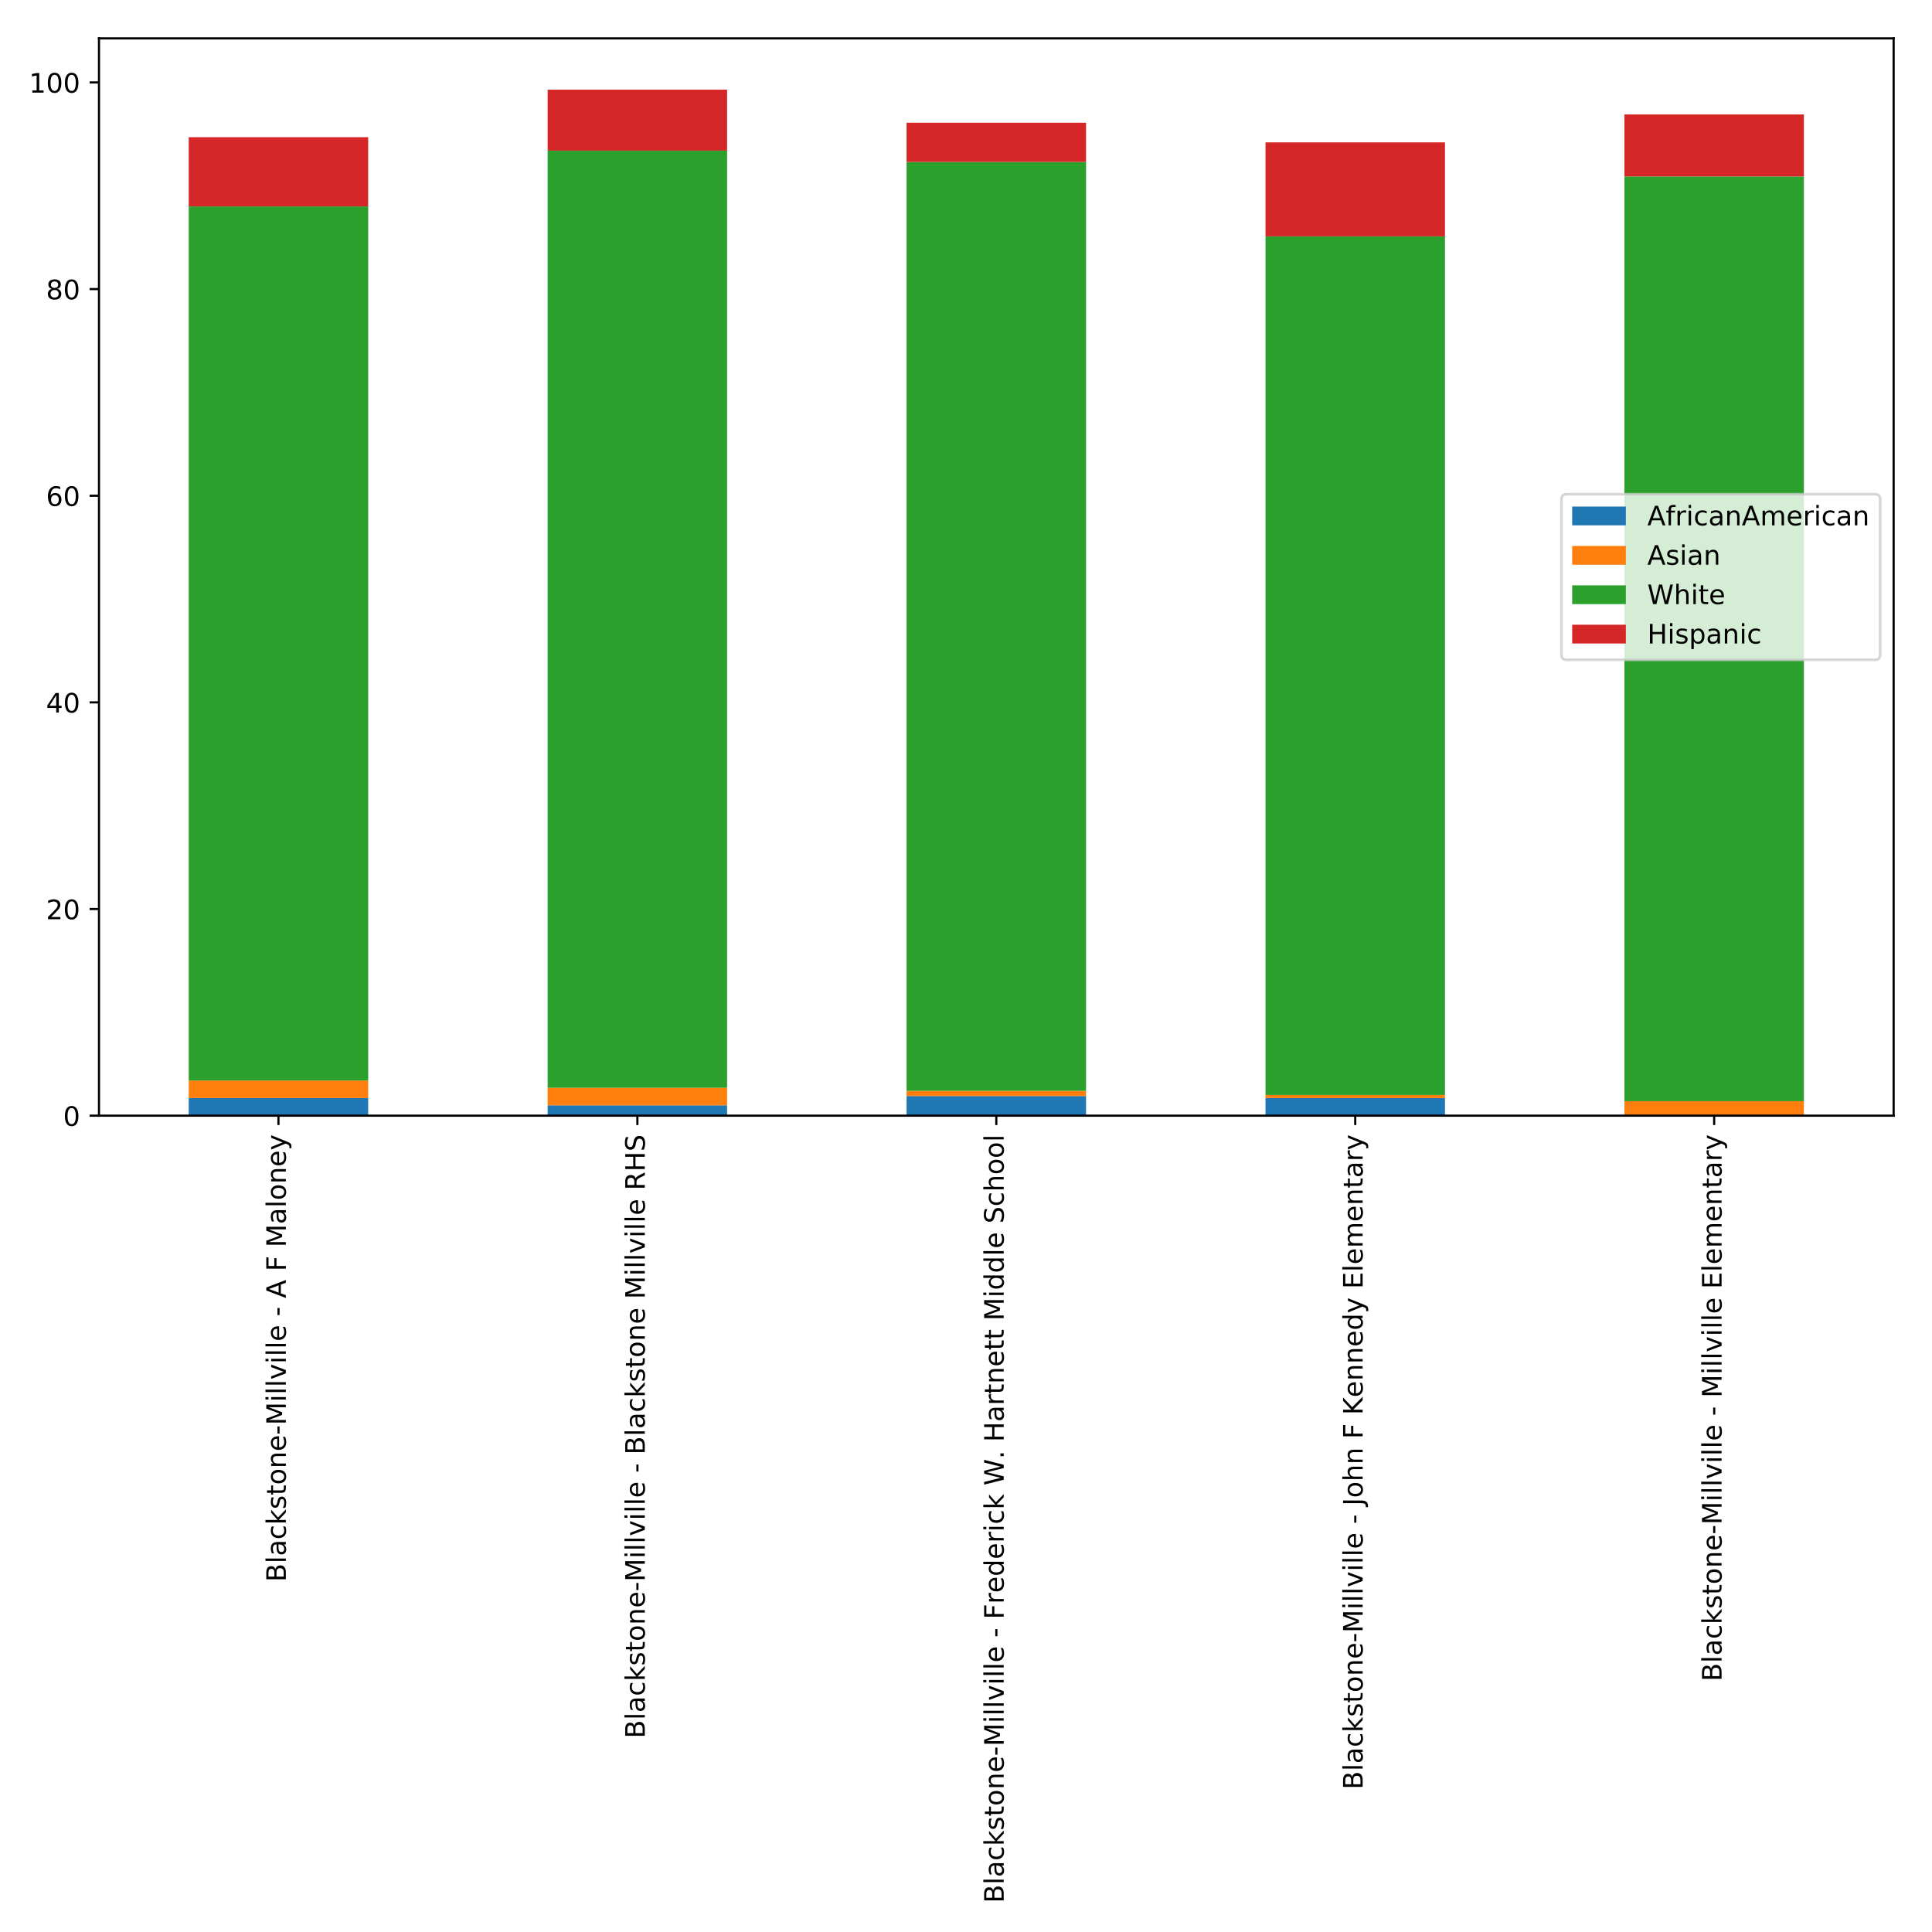 <?xml version="1.0" encoding="utf-8" standalone="no"?>
<!DOCTYPE svg PUBLIC "-//W3C//DTD SVG 1.1//EN"
  "http://www.w3.org/Graphics/SVG/1.1/DTD/svg11.dtd">
<!-- Created with matplotlib (http://matplotlib.org/) -->
<svg height="720pt" version="1.1" viewBox="0 0 720 720" width="720pt" xmlns="http://www.w3.org/2000/svg" xmlns:xlink="http://www.w3.org/1999/xlink">
 <defs>
  <style type="text/css">
*{stroke-linecap:butt;stroke-linejoin:round;}
  </style>
 </defs>
 <g id="figure_1">
  <g id="patch_1">
   <path d="M 0 720 
L 720 720 
L 720 0 
L 0 0 
z
" style="fill:#ffffff;"/>
  </g>
  <g id="axes_1">
   <g id="patch_2">
    <path d="M 36.888 415.777 
L 705.7 415.777 
L 705.7 14.3 
L 36.888 14.3 
z
" style="fill:#ffffff;"/>
   </g>
   <g id="patch_3">
    <path clip-path="url(#p775fac59d7)" d="M 70.328 415.777 
L 137.209 415.777 
L 137.209 409.231 
L 70.328 409.231 
z
" style="fill:#1f77b4;"/>
   </g>
   <g id="patch_4">
    <path clip-path="url(#p775fac59d7)" d="M 204.091 415.777 
L 270.972 415.777 
L 270.972 411.926 
L 204.091 411.926 
z
" style="fill:#1f77b4;"/>
   </g>
   <g id="patch_5">
    <path clip-path="url(#p775fac59d7)" d="M 337.853 415.777 
L 404.734 415.777 
L 404.734 408.461 
L 337.853 408.461 
z
" style="fill:#1f77b4;"/>
   </g>
   <g id="patch_6">
    <path clip-path="url(#p775fac59d7)" d="M 471.616 415.777 
L 538.497 415.777 
L 538.497 409.231 
L 471.616 409.231 
z
" style="fill:#1f77b4;"/>
   </g>
   <g id="patch_7">
    <path clip-path="url(#p775fac59d7)" d="M 605.378 415.777 
L 672.259 415.777 
L 672.259 415.777 
L 605.378 415.777 
z
" style="fill:#1f77b4;"/>
   </g>
   <g id="patch_8">
    <path clip-path="url(#p775fac59d7)" d="M 70.328 409.231 
L 137.209 409.231 
L 137.209 402.685 
L 70.328 402.685 
z
" style="fill:#ff7f0e;"/>
   </g>
   <g id="patch_9">
    <path clip-path="url(#p775fac59d7)" d="M 204.091 411.926 
L 270.972 411.926 
L 270.972 405.38 
L 204.091 405.38 
z
" style="fill:#ff7f0e;"/>
   </g>
   <g id="patch_10">
    <path clip-path="url(#p775fac59d7)" d="M 337.853 408.461 
L 404.734 408.461 
L 404.734 406.535 
L 337.853 406.535 
z
" style="fill:#ff7f0e;"/>
   </g>
   <g id="patch_11">
    <path clip-path="url(#p775fac59d7)" d="M 471.616 409.231 
L 538.497 409.231 
L 538.497 408.075 
L 471.616 408.075 
z
" style="fill:#ff7f0e;"/>
   </g>
   <g id="patch_12">
    <path clip-path="url(#p775fac59d7)" d="M 605.378 415.777 
L 672.259 415.777 
L 672.259 410.386 
L 605.378 410.386 
z
" style="fill:#ff7f0e;"/>
   </g>
   <g id="patch_13">
    <path clip-path="url(#p775fac59d7)" d="M 70.328 402.685 
L 137.209 402.685 
L 137.209 76.929 
L 70.328 76.929 
z
" style="fill:#2ca02c;"/>
   </g>
   <g id="patch_14">
    <path clip-path="url(#p775fac59d7)" d="M 204.091 405.38 
L 270.972 405.38 
L 270.972 56.136 
L 204.091 56.136 
z
" style="fill:#2ca02c;"/>
   </g>
   <g id="patch_15">
    <path clip-path="url(#p775fac59d7)" d="M 337.853 406.535 
L 404.734 406.535 
L 404.734 60.372 
L 337.853 60.372 
z
" style="fill:#2ca02c;"/>
   </g>
   <g id="patch_16">
    <path clip-path="url(#p775fac59d7)" d="M 471.616 408.075 
L 538.497 408.075 
L 538.497 88.096 
L 471.616 88.096 
z
" style="fill:#2ca02c;"/>
   </g>
   <g id="patch_17">
    <path clip-path="url(#p775fac59d7)" d="M 605.378 410.386 
L 672.259 410.386 
L 672.259 65.762 
L 605.378 65.762 
z
" style="fill:#2ca02c;"/>
   </g>
   <g id="patch_18">
    <path clip-path="url(#p775fac59d7)" d="M 70.328 76.929 
L 137.209 76.929 
L 137.209 51.13 
L 70.328 51.13 
z
" style="fill:#d62728;"/>
   </g>
   <g id="patch_19">
    <path clip-path="url(#p775fac59d7)" d="M 204.091 56.136 
L 270.972 56.136 
L 270.972 33.418 
L 204.091 33.418 
z
" style="fill:#d62728;"/>
   </g>
   <g id="patch_20">
    <path clip-path="url(#p775fac59d7)" d="M 337.853 60.372 
L 404.734 60.372 
L 404.734 45.74 
L 337.853 45.74 
z
" style="fill:#d62728;"/>
   </g>
   <g id="patch_21">
    <path clip-path="url(#p775fac59d7)" d="M 471.616 88.096 
L 538.497 88.096 
L 538.497 53.056 
L 471.616 53.056 
z
" style="fill:#d62728;"/>
   </g>
   <g id="patch_22">
    <path clip-path="url(#p775fac59d7)" d="M 605.378 65.762 
L 672.259 65.762 
L 672.259 42.659 
L 605.378 42.659 
z
" style="fill:#d62728;"/>
   </g>
   <g id="matplotlib.axis_1">
    <g id="xtick_1">
     <g id="line2d_1">
      <defs>
       <path d="M 0 0 
L 0 3.5 
" id="ma22f735740" style="stroke:#000000;stroke-width:0.8;"/>
      </defs>
      <g>
       <use style="stroke:#000000;stroke-width:0.8;" x="103.769" xlink:href="#ma22f735740" y="415.777"/>
      </g>
     </g>
     <g id="text_1">
      <!-- Blackstone-Millville - A F Maloney -->
      <defs>
       <path d="M 19.672 34.812 
L 19.672 8.109 
L 35.5 8.109 
Q 43.453 8.109 47.281 11.406 
Q 51.125 14.703 51.125 21.484 
Q 51.125 28.328 47.281 31.562 
Q 43.453 34.812 35.5 34.812 
z
M 19.672 64.797 
L 19.672 42.828 
L 34.281 42.828 
Q 41.5 42.828 45.031 45.531 
Q 48.578 48.25 48.578 53.812 
Q 48.578 59.328 45.031 62.062 
Q 41.5 64.797 34.281 64.797 
z
M 9.812 72.906 
L 35.016 72.906 
Q 46.297 72.906 52.391 68.219 
Q 58.5 63.531 58.5 54.891 
Q 58.5 48.188 55.375 44.234 
Q 52.25 40.281 46.188 39.312 
Q 53.469 37.75 57.5 32.781 
Q 61.531 27.828 61.531 20.406 
Q 61.531 10.641 54.891 5.312 
Q 48.25 0 35.984 0 
L 9.812 0 
z
" id="DejaVuSans-42"/>
       <path d="M 9.422 75.984 
L 18.406 75.984 
L 18.406 0 
L 9.422 0 
z
" id="DejaVuSans-6c"/>
       <path d="M 34.281 27.484 
Q 23.391 27.484 19.188 25 
Q 14.984 22.516 14.984 16.5 
Q 14.984 11.719 18.141 8.906 
Q 21.297 6.109 26.703 6.109 
Q 34.188 6.109 38.703 11.406 
Q 43.219 16.703 43.219 25.484 
L 43.219 27.484 
z
M 52.203 31.203 
L 52.203 0 
L 43.219 0 
L 43.219 8.297 
Q 40.141 3.328 35.547 0.953 
Q 30.953 -1.422 24.312 -1.422 
Q 15.922 -1.422 10.953 3.297 
Q 6 8.016 6 15.922 
Q 6 25.141 12.172 29.828 
Q 18.359 34.516 30.609 34.516 
L 43.219 34.516 
L 43.219 35.406 
Q 43.219 41.609 39.141 45 
Q 35.062 48.391 27.688 48.391 
Q 23 48.391 18.547 47.266 
Q 14.109 46.141 10.016 43.891 
L 10.016 52.203 
Q 14.938 54.109 19.578 55.047 
Q 24.219 56 28.609 56 
Q 40.484 56 46.344 49.844 
Q 52.203 43.703 52.203 31.203 
z
" id="DejaVuSans-61"/>
       <path d="M 48.781 52.594 
L 48.781 44.188 
Q 44.969 46.297 41.141 47.344 
Q 37.312 48.391 33.406 48.391 
Q 24.656 48.391 19.812 42.844 
Q 14.984 37.312 14.984 27.297 
Q 14.984 17.281 19.812 11.734 
Q 24.656 6.203 33.406 6.203 
Q 37.312 6.203 41.141 7.25 
Q 44.969 8.297 48.781 10.406 
L 48.781 2.094 
Q 45.016 0.344 40.984 -0.531 
Q 36.969 -1.422 32.422 -1.422 
Q 20.062 -1.422 12.781 6.344 
Q 5.516 14.109 5.516 27.297 
Q 5.516 40.672 12.859 48.328 
Q 20.219 56 33.016 56 
Q 37.156 56 41.109 55.141 
Q 45.062 54.297 48.781 52.594 
z
" id="DejaVuSans-63"/>
       <path d="M 9.078 75.984 
L 18.109 75.984 
L 18.109 31.109 
L 44.922 54.688 
L 56.391 54.688 
L 27.391 29.109 
L 57.625 0 
L 45.906 0 
L 18.109 26.703 
L 18.109 0 
L 9.078 0 
z
" id="DejaVuSans-6b"/>
       <path d="M 44.281 53.078 
L 44.281 44.578 
Q 40.484 46.531 36.375 47.5 
Q 32.281 48.484 27.875 48.484 
Q 21.188 48.484 17.844 46.438 
Q 14.5 44.391 14.5 40.281 
Q 14.5 37.156 16.891 35.375 
Q 19.281 33.594 26.516 31.984 
L 29.594 31.297 
Q 39.156 29.25 43.188 25.516 
Q 47.219 21.781 47.219 15.094 
Q 47.219 7.469 41.188 3.016 
Q 35.156 -1.422 24.609 -1.422 
Q 20.219 -1.422 15.453 -0.562 
Q 10.688 0.297 5.422 2 
L 5.422 11.281 
Q 10.406 8.688 15.234 7.391 
Q 20.062 6.109 24.812 6.109 
Q 31.156 6.109 34.562 8.281 
Q 37.984 10.453 37.984 14.406 
Q 37.984 18.062 35.516 20.016 
Q 33.062 21.969 24.703 23.781 
L 21.578 24.516 
Q 13.234 26.266 9.516 29.906 
Q 5.812 33.547 5.812 39.891 
Q 5.812 47.609 11.281 51.797 
Q 16.75 56 26.812 56 
Q 31.781 56 36.172 55.266 
Q 40.578 54.547 44.281 53.078 
z
" id="DejaVuSans-73"/>
       <path d="M 18.312 70.219 
L 18.312 54.688 
L 36.812 54.688 
L 36.812 47.703 
L 18.312 47.703 
L 18.312 18.016 
Q 18.312 11.328 20.141 9.422 
Q 21.969 7.516 27.594 7.516 
L 36.812 7.516 
L 36.812 0 
L 27.594 0 
Q 17.188 0 13.234 3.875 
Q 9.281 7.766 9.281 18.016 
L 9.281 47.703 
L 2.688 47.703 
L 2.688 54.688 
L 9.281 54.688 
L 9.281 70.219 
z
" id="DejaVuSans-74"/>
       <path d="M 30.609 48.391 
Q 23.391 48.391 19.188 42.75 
Q 14.984 37.109 14.984 27.297 
Q 14.984 17.484 19.156 11.844 
Q 23.344 6.203 30.609 6.203 
Q 37.797 6.203 41.984 11.859 
Q 46.188 17.531 46.188 27.297 
Q 46.188 37.016 41.984 42.703 
Q 37.797 48.391 30.609 48.391 
z
M 30.609 56 
Q 42.328 56 49.016 48.375 
Q 55.719 40.766 55.719 27.297 
Q 55.719 13.875 49.016 6.219 
Q 42.328 -1.422 30.609 -1.422 
Q 18.844 -1.422 12.172 6.219 
Q 5.516 13.875 5.516 27.297 
Q 5.516 40.766 12.172 48.375 
Q 18.844 56 30.609 56 
z
" id="DejaVuSans-6f"/>
       <path d="M 54.891 33.016 
L 54.891 0 
L 45.906 0 
L 45.906 32.719 
Q 45.906 40.484 42.875 44.328 
Q 39.844 48.188 33.797 48.188 
Q 26.516 48.188 22.312 43.547 
Q 18.109 38.922 18.109 30.906 
L 18.109 0 
L 9.078 0 
L 9.078 54.688 
L 18.109 54.688 
L 18.109 46.188 
Q 21.344 51.125 25.703 53.562 
Q 30.078 56 35.797 56 
Q 45.219 56 50.047 50.172 
Q 54.891 44.344 54.891 33.016 
z
" id="DejaVuSans-6e"/>
       <path d="M 56.203 29.594 
L 56.203 25.203 
L 14.891 25.203 
Q 15.484 15.922 20.484 11.062 
Q 25.484 6.203 34.422 6.203 
Q 39.594 6.203 44.453 7.469 
Q 49.312 8.734 54.109 11.281 
L 54.109 2.781 
Q 49.266 0.734 44.188 -0.344 
Q 39.109 -1.422 33.891 -1.422 
Q 20.797 -1.422 13.156 6.188 
Q 5.516 13.812 5.516 26.812 
Q 5.516 40.234 12.766 48.109 
Q 20.016 56 32.328 56 
Q 43.359 56 49.781 48.891 
Q 56.203 41.797 56.203 29.594 
z
M 47.219 32.234 
Q 47.125 39.594 43.094 43.984 
Q 39.062 48.391 32.422 48.391 
Q 24.906 48.391 20.391 44.141 
Q 15.875 39.891 15.188 32.172 
z
" id="DejaVuSans-65"/>
       <path d="M 4.891 31.391 
L 31.203 31.391 
L 31.203 23.391 
L 4.891 23.391 
z
" id="DejaVuSans-2d"/>
       <path d="M 9.812 72.906 
L 24.516 72.906 
L 43.109 23.297 
L 61.812 72.906 
L 76.516 72.906 
L 76.516 0 
L 66.891 0 
L 66.891 64.016 
L 48.094 14.016 
L 38.188 14.016 
L 19.391 64.016 
L 19.391 0 
L 9.812 0 
z
" id="DejaVuSans-4d"/>
       <path d="M 9.422 54.688 
L 18.406 54.688 
L 18.406 0 
L 9.422 0 
z
M 9.422 75.984 
L 18.406 75.984 
L 18.406 64.594 
L 9.422 64.594 
z
" id="DejaVuSans-69"/>
       <path d="M 2.984 54.688 
L 12.5 54.688 
L 29.594 8.797 
L 46.688 54.688 
L 56.203 54.688 
L 35.688 0 
L 23.484 0 
z
" id="DejaVuSans-76"/>
       <path id="DejaVuSans-20"/>
       <path d="M 34.188 63.188 
L 20.797 26.906 
L 47.609 26.906 
z
M 28.609 72.906 
L 39.797 72.906 
L 67.578 0 
L 57.328 0 
L 50.688 18.703 
L 17.828 18.703 
L 11.188 0 
L 0.781 0 
z
" id="DejaVuSans-41"/>
       <path d="M 9.812 72.906 
L 51.703 72.906 
L 51.703 64.594 
L 19.672 64.594 
L 19.672 43.109 
L 48.578 43.109 
L 48.578 34.812 
L 19.672 34.812 
L 19.672 0 
L 9.812 0 
z
" id="DejaVuSans-46"/>
       <path d="M 32.172 -5.078 
Q 28.375 -14.844 24.75 -17.812 
Q 21.141 -20.797 15.094 -20.797 
L 7.906 -20.797 
L 7.906 -13.281 
L 13.188 -13.281 
Q 16.891 -13.281 18.938 -11.516 
Q 21 -9.766 23.484 -3.219 
L 25.094 0.875 
L 2.984 54.688 
L 12.5 54.688 
L 29.594 11.922 
L 46.688 54.688 
L 56.203 54.688 
z
" id="DejaVuSans-79"/>
      </defs>
      <g transform="translate(106.528 589.523)rotate(-90)scale(0.1 -0.1)">
       <use xlink:href="#DejaVuSans-42"/>
       <use x="68.604" xlink:href="#DejaVuSans-6c"/>
       <use x="96.387" xlink:href="#DejaVuSans-61"/>
       <use x="157.666" xlink:href="#DejaVuSans-63"/>
       <use x="212.646" xlink:href="#DejaVuSans-6b"/>
       <use x="270.557" xlink:href="#DejaVuSans-73"/>
       <use x="322.656" xlink:href="#DejaVuSans-74"/>
       <use x="361.865" xlink:href="#DejaVuSans-6f"/>
       <use x="423.047" xlink:href="#DejaVuSans-6e"/>
       <use x="486.426" xlink:href="#DejaVuSans-65"/>
       <use x="547.949" xlink:href="#DejaVuSans-2d"/>
       <use x="584.033" xlink:href="#DejaVuSans-4d"/>
       <use x="670.312" xlink:href="#DejaVuSans-69"/>
       <use x="698.096" xlink:href="#DejaVuSans-6c"/>
       <use x="725.879" xlink:href="#DejaVuSans-6c"/>
       <use x="753.662" xlink:href="#DejaVuSans-76"/>
       <use x="812.842" xlink:href="#DejaVuSans-69"/>
       <use x="840.625" xlink:href="#DejaVuSans-6c"/>
       <use x="868.408" xlink:href="#DejaVuSans-6c"/>
       <use x="896.191" xlink:href="#DejaVuSans-65"/>
       <use x="957.715" xlink:href="#DejaVuSans-20"/>
       <use x="989.502" xlink:href="#DejaVuSans-2d"/>
       <use x="1025.586" xlink:href="#DejaVuSans-20"/>
       <use x="1057.373" xlink:href="#DejaVuSans-41"/>
       <use x="1125.781" xlink:href="#DejaVuSans-20"/>
       <use x="1157.568" xlink:href="#DejaVuSans-46"/>
       <use x="1215.088" xlink:href="#DejaVuSans-20"/>
       <use x="1246.875" xlink:href="#DejaVuSans-4d"/>
       <use x="1333.154" xlink:href="#DejaVuSans-61"/>
       <use x="1394.434" xlink:href="#DejaVuSans-6c"/>
       <use x="1422.217" xlink:href="#DejaVuSans-6f"/>
       <use x="1483.398" xlink:href="#DejaVuSans-6e"/>
       <use x="1546.777" xlink:href="#DejaVuSans-65"/>
       <use x="1608.301" xlink:href="#DejaVuSans-79"/>
      </g>
     </g>
    </g>
    <g id="xtick_2">
     <g id="line2d_2">
      <g>
       <use style="stroke:#000000;stroke-width:0.8;" x="237.531" xlink:href="#ma22f735740" y="415.777"/>
      </g>
     </g>
     <g id="text_2">
      <!-- Blackstone-Millville - Blackstone Millville RHS -->
      <defs>
       <path d="M 44.391 34.188 
Q 47.562 33.109 50.562 29.594 
Q 53.562 26.078 56.594 19.922 
L 66.609 0 
L 56 0 
L 46.688 18.703 
Q 43.062 26.031 39.672 28.422 
Q 36.281 30.812 30.422 30.812 
L 19.672 30.812 
L 19.672 0 
L 9.812 0 
L 9.812 72.906 
L 32.078 72.906 
Q 44.578 72.906 50.734 67.672 
Q 56.891 62.453 56.891 51.906 
Q 56.891 45.016 53.688 40.469 
Q 50.484 35.938 44.391 34.188 
z
M 19.672 64.797 
L 19.672 38.922 
L 32.078 38.922 
Q 39.203 38.922 42.844 42.219 
Q 46.484 45.516 46.484 51.906 
Q 46.484 58.297 42.844 61.547 
Q 39.203 64.797 32.078 64.797 
z
" id="DejaVuSans-52"/>
       <path d="M 9.812 72.906 
L 19.672 72.906 
L 19.672 43.016 
L 55.516 43.016 
L 55.516 72.906 
L 65.375 72.906 
L 65.375 0 
L 55.516 0 
L 55.516 34.719 
L 19.672 34.719 
L 19.672 0 
L 9.812 0 
z
" id="DejaVuSans-48"/>
       <path d="M 53.516 70.516 
L 53.516 60.891 
Q 47.906 63.578 42.922 64.891 
Q 37.938 66.219 33.297 66.219 
Q 25.25 66.219 20.875 63.094 
Q 16.5 59.969 16.5 54.203 
Q 16.5 49.359 19.406 46.891 
Q 22.312 44.438 30.422 42.922 
L 36.375 41.703 
Q 47.406 39.594 52.656 34.297 
Q 57.906 29 57.906 20.125 
Q 57.906 9.516 50.797 4.047 
Q 43.703 -1.422 29.984 -1.422 
Q 24.812 -1.422 18.969 -0.25 
Q 13.141 0.922 6.891 3.219 
L 6.891 13.375 
Q 12.891 10.016 18.656 8.297 
Q 24.422 6.594 29.984 6.594 
Q 38.422 6.594 43.016 9.906 
Q 47.609 13.234 47.609 19.391 
Q 47.609 24.75 44.312 27.781 
Q 41.016 30.812 33.5 32.328 
L 27.484 33.5 
Q 16.453 35.688 11.516 40.375 
Q 6.594 45.062 6.594 53.422 
Q 6.594 63.094 13.406 68.656 
Q 20.219 74.219 32.172 74.219 
Q 37.312 74.219 42.625 73.281 
Q 47.953 72.359 53.516 70.516 
z
" id="DejaVuSans-53"/>
      </defs>
      <g transform="translate(240.291 647.85)rotate(-90)scale(0.1 -0.1)">
       <use xlink:href="#DejaVuSans-42"/>
       <use x="68.604" xlink:href="#DejaVuSans-6c"/>
       <use x="96.387" xlink:href="#DejaVuSans-61"/>
       <use x="157.666" xlink:href="#DejaVuSans-63"/>
       <use x="212.646" xlink:href="#DejaVuSans-6b"/>
       <use x="270.557" xlink:href="#DejaVuSans-73"/>
       <use x="322.656" xlink:href="#DejaVuSans-74"/>
       <use x="361.865" xlink:href="#DejaVuSans-6f"/>
       <use x="423.047" xlink:href="#DejaVuSans-6e"/>
       <use x="486.426" xlink:href="#DejaVuSans-65"/>
       <use x="547.949" xlink:href="#DejaVuSans-2d"/>
       <use x="584.033" xlink:href="#DejaVuSans-4d"/>
       <use x="670.312" xlink:href="#DejaVuSans-69"/>
       <use x="698.096" xlink:href="#DejaVuSans-6c"/>
       <use x="725.879" xlink:href="#DejaVuSans-6c"/>
       <use x="753.662" xlink:href="#DejaVuSans-76"/>
       <use x="812.842" xlink:href="#DejaVuSans-69"/>
       <use x="840.625" xlink:href="#DejaVuSans-6c"/>
       <use x="868.408" xlink:href="#DejaVuSans-6c"/>
       <use x="896.191" xlink:href="#DejaVuSans-65"/>
       <use x="957.715" xlink:href="#DejaVuSans-20"/>
       <use x="989.502" xlink:href="#DejaVuSans-2d"/>
       <use x="1025.586" xlink:href="#DejaVuSans-20"/>
       <use x="1057.373" xlink:href="#DejaVuSans-42"/>
       <use x="1125.977" xlink:href="#DejaVuSans-6c"/>
       <use x="1153.76" xlink:href="#DejaVuSans-61"/>
       <use x="1215.039" xlink:href="#DejaVuSans-63"/>
       <use x="1270.02" xlink:href="#DejaVuSans-6b"/>
       <use x="1327.93" xlink:href="#DejaVuSans-73"/>
       <use x="1380.029" xlink:href="#DejaVuSans-74"/>
       <use x="1419.238" xlink:href="#DejaVuSans-6f"/>
       <use x="1480.42" xlink:href="#DejaVuSans-6e"/>
       <use x="1543.799" xlink:href="#DejaVuSans-65"/>
       <use x="1605.322" xlink:href="#DejaVuSans-20"/>
       <use x="1637.109" xlink:href="#DejaVuSans-4d"/>
       <use x="1723.389" xlink:href="#DejaVuSans-69"/>
       <use x="1751.172" xlink:href="#DejaVuSans-6c"/>
       <use x="1778.955" xlink:href="#DejaVuSans-6c"/>
       <use x="1806.738" xlink:href="#DejaVuSans-76"/>
       <use x="1865.918" xlink:href="#DejaVuSans-69"/>
       <use x="1893.701" xlink:href="#DejaVuSans-6c"/>
       <use x="1921.484" xlink:href="#DejaVuSans-6c"/>
       <use x="1949.268" xlink:href="#DejaVuSans-65"/>
       <use x="2010.791" xlink:href="#DejaVuSans-20"/>
       <use x="2042.578" xlink:href="#DejaVuSans-52"/>
       <use x="2112.061" xlink:href="#DejaVuSans-48"/>
       <use x="2187.256" xlink:href="#DejaVuSans-53"/>
      </g>
     </g>
    </g>
    <g id="xtick_3">
     <g id="line2d_3">
      <g>
       <use style="stroke:#000000;stroke-width:0.8;" x="371.294" xlink:href="#ma22f735740" y="415.777"/>
      </g>
     </g>
     <g id="text_3">
      <!-- Blackstone-Millville - Frederick W. Hartnett Middle School -->
      <defs>
       <path d="M 41.109 46.297 
Q 39.594 47.172 37.812 47.578 
Q 36.031 48 33.891 48 
Q 26.266 48 22.188 43.047 
Q 18.109 38.094 18.109 28.812 
L 18.109 0 
L 9.078 0 
L 9.078 54.688 
L 18.109 54.688 
L 18.109 46.188 
Q 20.953 51.172 25.484 53.578 
Q 30.031 56 36.531 56 
Q 37.453 56 38.578 55.875 
Q 39.703 55.766 41.062 55.516 
z
" id="DejaVuSans-72"/>
       <path d="M 45.406 46.391 
L 45.406 75.984 
L 54.391 75.984 
L 54.391 0 
L 45.406 0 
L 45.406 8.203 
Q 42.578 3.328 38.25 0.953 
Q 33.938 -1.422 27.875 -1.422 
Q 17.969 -1.422 11.734 6.484 
Q 5.516 14.406 5.516 27.297 
Q 5.516 40.188 11.734 48.094 
Q 17.969 56 27.875 56 
Q 33.938 56 38.25 53.625 
Q 42.578 51.266 45.406 46.391 
z
M 14.797 27.297 
Q 14.797 17.391 18.875 11.75 
Q 22.953 6.109 30.078 6.109 
Q 37.203 6.109 41.297 11.75 
Q 45.406 17.391 45.406 27.297 
Q 45.406 37.203 41.297 42.844 
Q 37.203 48.484 30.078 48.484 
Q 22.953 48.484 18.875 42.844 
Q 14.797 37.203 14.797 27.297 
z
" id="DejaVuSans-64"/>
       <path d="M 3.328 72.906 
L 13.281 72.906 
L 28.609 11.281 
L 43.891 72.906 
L 54.984 72.906 
L 70.312 11.281 
L 85.594 72.906 
L 95.609 72.906 
L 77.297 0 
L 64.891 0 
L 49.516 63.281 
L 33.984 0 
L 21.578 0 
z
" id="DejaVuSans-57"/>
       <path d="M 10.688 12.406 
L 21 12.406 
L 21 0 
L 10.688 0 
z
" id="DejaVuSans-2e"/>
       <path d="M 54.891 33.016 
L 54.891 0 
L 45.906 0 
L 45.906 32.719 
Q 45.906 40.484 42.875 44.328 
Q 39.844 48.188 33.797 48.188 
Q 26.516 48.188 22.312 43.547 
Q 18.109 38.922 18.109 30.906 
L 18.109 0 
L 9.078 0 
L 9.078 75.984 
L 18.109 75.984 
L 18.109 46.188 
Q 21.344 51.125 25.703 53.562 
Q 30.078 56 35.797 56 
Q 45.219 56 50.047 50.172 
Q 54.891 44.344 54.891 33.016 
z
" id="DejaVuSans-68"/>
      </defs>
      <g transform="translate(374.053 709.2)rotate(-90)scale(0.1 -0.1)">
       <use xlink:href="#DejaVuSans-42"/>
       <use x="68.604" xlink:href="#DejaVuSans-6c"/>
       <use x="96.387" xlink:href="#DejaVuSans-61"/>
       <use x="157.666" xlink:href="#DejaVuSans-63"/>
       <use x="212.646" xlink:href="#DejaVuSans-6b"/>
       <use x="270.557" xlink:href="#DejaVuSans-73"/>
       <use x="322.656" xlink:href="#DejaVuSans-74"/>
       <use x="361.865" xlink:href="#DejaVuSans-6f"/>
       <use x="423.047" xlink:href="#DejaVuSans-6e"/>
       <use x="486.426" xlink:href="#DejaVuSans-65"/>
       <use x="547.949" xlink:href="#DejaVuSans-2d"/>
       <use x="584.033" xlink:href="#DejaVuSans-4d"/>
       <use x="670.312" xlink:href="#DejaVuSans-69"/>
       <use x="698.096" xlink:href="#DejaVuSans-6c"/>
       <use x="725.879" xlink:href="#DejaVuSans-6c"/>
       <use x="753.662" xlink:href="#DejaVuSans-76"/>
       <use x="812.842" xlink:href="#DejaVuSans-69"/>
       <use x="840.625" xlink:href="#DejaVuSans-6c"/>
       <use x="868.408" xlink:href="#DejaVuSans-6c"/>
       <use x="896.191" xlink:href="#DejaVuSans-65"/>
       <use x="957.715" xlink:href="#DejaVuSans-20"/>
       <use x="989.502" xlink:href="#DejaVuSans-2d"/>
       <use x="1025.586" xlink:href="#DejaVuSans-20"/>
       <use x="1057.373" xlink:href="#DejaVuSans-46"/>
       <use x="1114.783" xlink:href="#DejaVuSans-72"/>
       <use x="1155.865" xlink:href="#DejaVuSans-65"/>
       <use x="1217.389" xlink:href="#DejaVuSans-64"/>
       <use x="1280.865" xlink:href="#DejaVuSans-65"/>
       <use x="1342.389" xlink:href="#DejaVuSans-72"/>
       <use x="1383.502" xlink:href="#DejaVuSans-69"/>
       <use x="1411.285" xlink:href="#DejaVuSans-63"/>
       <use x="1466.266" xlink:href="#DejaVuSans-6b"/>
       <use x="1524.176" xlink:href="#DejaVuSans-20"/>
       <use x="1555.963" xlink:href="#DejaVuSans-57"/>
       <use x="1654.668" xlink:href="#DejaVuSans-2e"/>
       <use x="1686.455" xlink:href="#DejaVuSans-20"/>
       <use x="1718.242" xlink:href="#DejaVuSans-48"/>
       <use x="1793.438" xlink:href="#DejaVuSans-61"/>
       <use x="1854.717" xlink:href="#DejaVuSans-72"/>
       <use x="1895.83" xlink:href="#DejaVuSans-74"/>
       <use x="1935.039" xlink:href="#DejaVuSans-6e"/>
       <use x="1998.418" xlink:href="#DejaVuSans-65"/>
       <use x="2059.941" xlink:href="#DejaVuSans-74"/>
       <use x="2099.15" xlink:href="#DejaVuSans-74"/>
       <use x="2138.359" xlink:href="#DejaVuSans-20"/>
       <use x="2170.146" xlink:href="#DejaVuSans-4d"/>
       <use x="2256.426" xlink:href="#DejaVuSans-69"/>
       <use x="2284.209" xlink:href="#DejaVuSans-64"/>
       <use x="2347.686" xlink:href="#DejaVuSans-64"/>
       <use x="2411.162" xlink:href="#DejaVuSans-6c"/>
       <use x="2438.945" xlink:href="#DejaVuSans-65"/>
       <use x="2500.469" xlink:href="#DejaVuSans-20"/>
       <use x="2532.256" xlink:href="#DejaVuSans-53"/>
       <use x="2595.732" xlink:href="#DejaVuSans-63"/>
       <use x="2650.713" xlink:href="#DejaVuSans-68"/>
       <use x="2714.092" xlink:href="#DejaVuSans-6f"/>
       <use x="2775.273" xlink:href="#DejaVuSans-6f"/>
       <use x="2836.455" xlink:href="#DejaVuSans-6c"/>
      </g>
     </g>
    </g>
    <g id="xtick_4">
     <g id="line2d_4">
      <g>
       <use style="stroke:#000000;stroke-width:0.8;" x="505.056" xlink:href="#ma22f735740" y="415.777"/>
      </g>
     </g>
     <g id="text_4">
      <!-- Blackstone-Millville - John F Kennedy Elementary -->
      <defs>
       <path d="M 9.812 72.906 
L 19.672 72.906 
L 19.672 5.078 
Q 19.672 -8.109 14.672 -14.062 
Q 9.672 -20.016 -1.422 -20.016 
L -5.172 -20.016 
L -5.172 -11.719 
L -2.094 -11.719 
Q 4.438 -11.719 7.125 -8.047 
Q 9.812 -4.391 9.812 5.078 
z
" id="DejaVuSans-4a"/>
       <path d="M 9.812 72.906 
L 19.672 72.906 
L 19.672 42.094 
L 52.391 72.906 
L 65.094 72.906 
L 28.906 38.922 
L 67.672 0 
L 54.688 0 
L 19.672 35.109 
L 19.672 0 
L 9.812 0 
z
" id="DejaVuSans-4b"/>
       <path d="M 9.812 72.906 
L 55.906 72.906 
L 55.906 64.594 
L 19.672 64.594 
L 19.672 43.016 
L 54.391 43.016 
L 54.391 34.719 
L 19.672 34.719 
L 19.672 8.297 
L 56.781 8.297 
L 56.781 0 
L 9.812 0 
z
" id="DejaVuSans-45"/>
       <path d="M 52 44.188 
Q 55.375 50.25 60.062 53.125 
Q 64.75 56 71.094 56 
Q 79.641 56 84.281 50.016 
Q 88.922 44.047 88.922 33.016 
L 88.922 0 
L 79.891 0 
L 79.891 32.719 
Q 79.891 40.578 77.094 44.375 
Q 74.312 48.188 68.609 48.188 
Q 61.625 48.188 57.562 43.547 
Q 53.516 38.922 53.516 30.906 
L 53.516 0 
L 44.484 0 
L 44.484 32.719 
Q 44.484 40.625 41.703 44.406 
Q 38.922 48.188 33.109 48.188 
Q 26.219 48.188 22.156 43.531 
Q 18.109 38.875 18.109 30.906 
L 18.109 0 
L 9.078 0 
L 9.078 54.688 
L 18.109 54.688 
L 18.109 46.188 
Q 21.188 51.219 25.484 53.609 
Q 29.781 56 35.688 56 
Q 41.656 56 45.828 52.969 
Q 50 49.953 52 44.188 
z
" id="DejaVuSans-6d"/>
      </defs>
      <g transform="translate(507.816 666.9)rotate(-90)scale(0.1 -0.1)">
       <use xlink:href="#DejaVuSans-42"/>
       <use x="68.604" xlink:href="#DejaVuSans-6c"/>
       <use x="96.387" xlink:href="#DejaVuSans-61"/>
       <use x="157.666" xlink:href="#DejaVuSans-63"/>
       <use x="212.646" xlink:href="#DejaVuSans-6b"/>
       <use x="270.557" xlink:href="#DejaVuSans-73"/>
       <use x="322.656" xlink:href="#DejaVuSans-74"/>
       <use x="361.865" xlink:href="#DejaVuSans-6f"/>
       <use x="423.047" xlink:href="#DejaVuSans-6e"/>
       <use x="486.426" xlink:href="#DejaVuSans-65"/>
       <use x="547.949" xlink:href="#DejaVuSans-2d"/>
       <use x="584.033" xlink:href="#DejaVuSans-4d"/>
       <use x="670.312" xlink:href="#DejaVuSans-69"/>
       <use x="698.096" xlink:href="#DejaVuSans-6c"/>
       <use x="725.879" xlink:href="#DejaVuSans-6c"/>
       <use x="753.662" xlink:href="#DejaVuSans-76"/>
       <use x="812.842" xlink:href="#DejaVuSans-69"/>
       <use x="840.625" xlink:href="#DejaVuSans-6c"/>
       <use x="868.408" xlink:href="#DejaVuSans-6c"/>
       <use x="896.191" xlink:href="#DejaVuSans-65"/>
       <use x="957.715" xlink:href="#DejaVuSans-20"/>
       <use x="989.502" xlink:href="#DejaVuSans-2d"/>
       <use x="1025.586" xlink:href="#DejaVuSans-20"/>
       <use x="1057.373" xlink:href="#DejaVuSans-4a"/>
       <use x="1086.865" xlink:href="#DejaVuSans-6f"/>
       <use x="1148.047" xlink:href="#DejaVuSans-68"/>
       <use x="1211.426" xlink:href="#DejaVuSans-6e"/>
       <use x="1274.805" xlink:href="#DejaVuSans-20"/>
       <use x="1306.592" xlink:href="#DejaVuSans-46"/>
       <use x="1364.111" xlink:href="#DejaVuSans-20"/>
       <use x="1395.898" xlink:href="#DejaVuSans-4b"/>
       <use x="1461.396" xlink:href="#DejaVuSans-65"/>
       <use x="1522.92" xlink:href="#DejaVuSans-6e"/>
       <use x="1586.299" xlink:href="#DejaVuSans-6e"/>
       <use x="1649.678" xlink:href="#DejaVuSans-65"/>
       <use x="1711.201" xlink:href="#DejaVuSans-64"/>
       <use x="1774.678" xlink:href="#DejaVuSans-79"/>
       <use x="1833.857" xlink:href="#DejaVuSans-20"/>
       <use x="1865.645" xlink:href="#DejaVuSans-45"/>
       <use x="1928.828" xlink:href="#DejaVuSans-6c"/>
       <use x="1956.611" xlink:href="#DejaVuSans-65"/>
       <use x="2018.135" xlink:href="#DejaVuSans-6d"/>
       <use x="2115.547" xlink:href="#DejaVuSans-65"/>
       <use x="2177.07" xlink:href="#DejaVuSans-6e"/>
       <use x="2240.449" xlink:href="#DejaVuSans-74"/>
       <use x="2279.658" xlink:href="#DejaVuSans-61"/>
       <use x="2340.938" xlink:href="#DejaVuSans-72"/>
       <use x="2382.051" xlink:href="#DejaVuSans-79"/>
      </g>
     </g>
    </g>
    <g id="xtick_5">
     <g id="line2d_5">
      <g>
       <use style="stroke:#000000;stroke-width:0.8;" x="638.819" xlink:href="#ma22f735740" y="415.777"/>
      </g>
     </g>
     <g id="text_5">
      <!-- Blackstone-Millville - Millville Elementary -->
      <g transform="translate(641.578 626.619)rotate(-90)scale(0.1 -0.1)">
       <use xlink:href="#DejaVuSans-42"/>
       <use x="68.604" xlink:href="#DejaVuSans-6c"/>
       <use x="96.387" xlink:href="#DejaVuSans-61"/>
       <use x="157.666" xlink:href="#DejaVuSans-63"/>
       <use x="212.646" xlink:href="#DejaVuSans-6b"/>
       <use x="270.557" xlink:href="#DejaVuSans-73"/>
       <use x="322.656" xlink:href="#DejaVuSans-74"/>
       <use x="361.865" xlink:href="#DejaVuSans-6f"/>
       <use x="423.047" xlink:href="#DejaVuSans-6e"/>
       <use x="486.426" xlink:href="#DejaVuSans-65"/>
       <use x="547.949" xlink:href="#DejaVuSans-2d"/>
       <use x="584.033" xlink:href="#DejaVuSans-4d"/>
       <use x="670.312" xlink:href="#DejaVuSans-69"/>
       <use x="698.096" xlink:href="#DejaVuSans-6c"/>
       <use x="725.879" xlink:href="#DejaVuSans-6c"/>
       <use x="753.662" xlink:href="#DejaVuSans-76"/>
       <use x="812.842" xlink:href="#DejaVuSans-69"/>
       <use x="840.625" xlink:href="#DejaVuSans-6c"/>
       <use x="868.408" xlink:href="#DejaVuSans-6c"/>
       <use x="896.191" xlink:href="#DejaVuSans-65"/>
       <use x="957.715" xlink:href="#DejaVuSans-20"/>
       <use x="989.502" xlink:href="#DejaVuSans-2d"/>
       <use x="1025.586" xlink:href="#DejaVuSans-20"/>
       <use x="1057.373" xlink:href="#DejaVuSans-4d"/>
       <use x="1143.652" xlink:href="#DejaVuSans-69"/>
       <use x="1171.436" xlink:href="#DejaVuSans-6c"/>
       <use x="1199.219" xlink:href="#DejaVuSans-6c"/>
       <use x="1227.002" xlink:href="#DejaVuSans-76"/>
       <use x="1286.182" xlink:href="#DejaVuSans-69"/>
       <use x="1313.965" xlink:href="#DejaVuSans-6c"/>
       <use x="1341.748" xlink:href="#DejaVuSans-6c"/>
       <use x="1369.531" xlink:href="#DejaVuSans-65"/>
       <use x="1431.055" xlink:href="#DejaVuSans-20"/>
       <use x="1462.842" xlink:href="#DejaVuSans-45"/>
       <use x="1526.025" xlink:href="#DejaVuSans-6c"/>
       <use x="1553.809" xlink:href="#DejaVuSans-65"/>
       <use x="1615.332" xlink:href="#DejaVuSans-6d"/>
       <use x="1712.744" xlink:href="#DejaVuSans-65"/>
       <use x="1774.268" xlink:href="#DejaVuSans-6e"/>
       <use x="1837.646" xlink:href="#DejaVuSans-74"/>
       <use x="1876.855" xlink:href="#DejaVuSans-61"/>
       <use x="1938.135" xlink:href="#DejaVuSans-72"/>
       <use x="1979.248" xlink:href="#DejaVuSans-79"/>
      </g>
     </g>
    </g>
   </g>
   <g id="matplotlib.axis_2">
    <g id="ytick_1">
     <g id="line2d_6">
      <defs>
       <path d="M 0 0 
L -3.5 0 
" id="mea74660cc1" style="stroke:#000000;stroke-width:0.8;"/>
      </defs>
      <g>
       <use style="stroke:#000000;stroke-width:0.8;" x="36.888" xlink:href="#mea74660cc1" y="415.777"/>
      </g>
     </g>
     <g id="text_6">
      <!-- 0 -->
      <defs>
       <path d="M 31.781 66.406 
Q 24.172 66.406 20.328 58.906 
Q 16.5 51.422 16.5 36.375 
Q 16.5 21.391 20.328 13.891 
Q 24.172 6.391 31.781 6.391 
Q 39.453 6.391 43.281 13.891 
Q 47.125 21.391 47.125 36.375 
Q 47.125 51.422 43.281 58.906 
Q 39.453 66.406 31.781 66.406 
z
M 31.781 74.219 
Q 44.047 74.219 50.516 64.516 
Q 56.984 54.828 56.984 36.375 
Q 56.984 17.969 50.516 8.266 
Q 44.047 -1.422 31.781 -1.422 
Q 19.531 -1.422 13.062 8.266 
Q 6.594 17.969 6.594 36.375 
Q 6.594 54.828 13.062 64.516 
Q 19.531 74.219 31.781 74.219 
z
" id="DejaVuSans-30"/>
      </defs>
      <g transform="translate(23.525 419.576)scale(0.1 -0.1)">
       <use xlink:href="#DejaVuSans-30"/>
      </g>
     </g>
    </g>
    <g id="ytick_2">
     <g id="line2d_7">
      <g>
       <use style="stroke:#000000;stroke-width:0.8;" x="36.888" xlink:href="#mea74660cc1" y="338.766"/>
      </g>
     </g>
     <g id="text_7">
      <!-- 20 -->
      <defs>
       <path d="M 19.188 8.297 
L 53.609 8.297 
L 53.609 0 
L 7.328 0 
L 7.328 8.297 
Q 12.938 14.109 22.625 23.891 
Q 32.328 33.688 34.812 36.531 
Q 39.547 41.844 41.422 45.531 
Q 43.312 49.219 43.312 52.781 
Q 43.312 58.594 39.234 62.25 
Q 35.156 65.922 28.609 65.922 
Q 23.969 65.922 18.812 64.312 
Q 13.672 62.703 7.812 59.422 
L 7.812 69.391 
Q 13.766 71.781 18.938 73 
Q 24.125 74.219 28.422 74.219 
Q 39.75 74.219 46.484 68.547 
Q 53.219 62.891 53.219 53.422 
Q 53.219 48.922 51.531 44.891 
Q 49.859 40.875 45.406 35.406 
Q 44.188 33.984 37.641 27.219 
Q 31.109 20.453 19.188 8.297 
z
" id="DejaVuSans-32"/>
      </defs>
      <g transform="translate(17.163 342.565)scale(0.1 -0.1)">
       <use xlink:href="#DejaVuSans-32"/>
       <use x="63.623" xlink:href="#DejaVuSans-30"/>
      </g>
     </g>
    </g>
    <g id="ytick_3">
     <g id="line2d_8">
      <g>
       <use style="stroke:#000000;stroke-width:0.8;" x="36.888" xlink:href="#mea74660cc1" y="261.755"/>
      </g>
     </g>
     <g id="text_8">
      <!-- 40 -->
      <defs>
       <path d="M 37.797 64.312 
L 12.891 25.391 
L 37.797 25.391 
z
M 35.203 72.906 
L 47.609 72.906 
L 47.609 25.391 
L 58.016 25.391 
L 58.016 17.188 
L 47.609 17.188 
L 47.609 0 
L 37.797 0 
L 37.797 17.188 
L 4.891 17.188 
L 4.891 26.703 
z
" id="DejaVuSans-34"/>
      </defs>
      <g transform="translate(17.163 265.554)scale(0.1 -0.1)">
       <use xlink:href="#DejaVuSans-34"/>
       <use x="63.623" xlink:href="#DejaVuSans-30"/>
      </g>
     </g>
    </g>
    <g id="ytick_4">
     <g id="line2d_9">
      <g>
       <use style="stroke:#000000;stroke-width:0.8;" x="36.888" xlink:href="#mea74660cc1" y="184.744"/>
      </g>
     </g>
     <g id="text_9">
      <!-- 60 -->
      <defs>
       <path d="M 33.016 40.375 
Q 26.375 40.375 22.484 35.828 
Q 18.609 31.297 18.609 23.391 
Q 18.609 15.531 22.484 10.953 
Q 26.375 6.391 33.016 6.391 
Q 39.656 6.391 43.531 10.953 
Q 47.406 15.531 47.406 23.391 
Q 47.406 31.297 43.531 35.828 
Q 39.656 40.375 33.016 40.375 
z
M 52.594 71.297 
L 52.594 62.312 
Q 48.875 64.062 45.094 64.984 
Q 41.312 65.922 37.594 65.922 
Q 27.828 65.922 22.672 59.328 
Q 17.531 52.734 16.797 39.406 
Q 19.672 43.656 24.016 45.922 
Q 28.375 48.188 33.594 48.188 
Q 44.578 48.188 50.953 41.516 
Q 57.328 34.859 57.328 23.391 
Q 57.328 12.156 50.688 5.359 
Q 44.047 -1.422 33.016 -1.422 
Q 20.359 -1.422 13.672 8.266 
Q 6.984 17.969 6.984 36.375 
Q 6.984 53.656 15.188 63.938 
Q 23.391 74.219 37.203 74.219 
Q 40.922 74.219 44.703 73.484 
Q 48.484 72.75 52.594 71.297 
z
" id="DejaVuSans-36"/>
      </defs>
      <g transform="translate(17.163 188.543)scale(0.1 -0.1)">
       <use xlink:href="#DejaVuSans-36"/>
       <use x="63.623" xlink:href="#DejaVuSans-30"/>
      </g>
     </g>
    </g>
    <g id="ytick_5">
     <g id="line2d_10">
      <g>
       <use style="stroke:#000000;stroke-width:0.8;" x="36.888" xlink:href="#mea74660cc1" y="107.733"/>
      </g>
     </g>
     <g id="text_10">
      <!-- 80 -->
      <defs>
       <path d="M 31.781 34.625 
Q 24.75 34.625 20.719 30.859 
Q 16.703 27.094 16.703 20.516 
Q 16.703 13.922 20.719 10.156 
Q 24.75 6.391 31.781 6.391 
Q 38.812 6.391 42.859 10.172 
Q 46.922 13.969 46.922 20.516 
Q 46.922 27.094 42.891 30.859 
Q 38.875 34.625 31.781 34.625 
z
M 21.922 38.812 
Q 15.578 40.375 12.031 44.719 
Q 8.5 49.078 8.5 55.328 
Q 8.5 64.062 14.719 69.141 
Q 20.953 74.219 31.781 74.219 
Q 42.672 74.219 48.875 69.141 
Q 55.078 64.062 55.078 55.328 
Q 55.078 49.078 51.531 44.719 
Q 48 40.375 41.703 38.812 
Q 48.828 37.156 52.797 32.312 
Q 56.781 27.484 56.781 20.516 
Q 56.781 9.906 50.312 4.234 
Q 43.844 -1.422 31.781 -1.422 
Q 19.734 -1.422 13.25 4.234 
Q 6.781 9.906 6.781 20.516 
Q 6.781 27.484 10.781 32.312 
Q 14.797 37.156 21.922 38.812 
z
M 18.312 54.391 
Q 18.312 48.734 21.844 45.562 
Q 25.391 42.391 31.781 42.391 
Q 38.141 42.391 41.719 45.562 
Q 45.312 48.734 45.312 54.391 
Q 45.312 60.062 41.719 63.234 
Q 38.141 66.406 31.781 66.406 
Q 25.391 66.406 21.844 63.234 
Q 18.312 60.062 18.312 54.391 
z
" id="DejaVuSans-38"/>
      </defs>
      <g transform="translate(17.163 111.533)scale(0.1 -0.1)">
       <use xlink:href="#DejaVuSans-38"/>
       <use x="63.623" xlink:href="#DejaVuSans-30"/>
      </g>
     </g>
    </g>
    <g id="ytick_6">
     <g id="line2d_11">
      <g>
       <use style="stroke:#000000;stroke-width:0.8;" x="36.888" xlink:href="#mea74660cc1" y="30.723"/>
      </g>
     </g>
     <g id="text_11">
      <!-- 100 -->
      <defs>
       <path d="M 12.406 8.297 
L 28.516 8.297 
L 28.516 63.922 
L 10.984 60.406 
L 10.984 69.391 
L 28.422 72.906 
L 38.281 72.906 
L 38.281 8.297 
L 54.391 8.297 
L 54.391 0 
L 12.406 0 
z
" id="DejaVuSans-31"/>
      </defs>
      <g transform="translate(10.8 34.522)scale(0.1 -0.1)">
       <use xlink:href="#DejaVuSans-31"/>
       <use x="63.623" xlink:href="#DejaVuSans-30"/>
       <use x="127.246" xlink:href="#DejaVuSans-30"/>
      </g>
     </g>
    </g>
   </g>
   <g id="patch_23">
    <path d="M 36.888 415.777 
L 36.888 14.3 
" style="fill:none;stroke:#000000;stroke-linecap:square;stroke-linejoin:miter;stroke-width:0.8;"/>
   </g>
   <g id="patch_24">
    <path d="M 705.7 415.777 
L 705.7 14.3 
" style="fill:none;stroke:#000000;stroke-linecap:square;stroke-linejoin:miter;stroke-width:0.8;"/>
   </g>
   <g id="patch_25">
    <path d="M 36.888 415.777 
L 705.7 415.777 
" style="fill:none;stroke:#000000;stroke-linecap:square;stroke-linejoin:miter;stroke-width:0.8;"/>
   </g>
   <g id="patch_26">
    <path d="M 36.888 14.3 
L 705.7 14.3 
" style="fill:none;stroke:#000000;stroke-linecap:square;stroke-linejoin:miter;stroke-width:0.8;"/>
   </g>
   <g id="legend_1">
    <g id="patch_27">
     <path d="M 583.903 245.895 
L 698.7 245.895 
Q 700.7 245.895 700.7 243.895 
L 700.7 186.182 
Q 700.7 184.182 698.7 184.182 
L 583.903 184.182 
Q 581.903 184.182 581.903 186.182 
L 581.903 243.895 
Q 581.903 245.895 583.903 245.895 
z
" style="fill:#ffffff;opacity:0.8;stroke:#cccccc;stroke-linejoin:miter;"/>
    </g>
    <g id="patch_28">
     <path d="M 585.903 195.78 
L 605.903 195.78 
L 605.903 188.78 
L 585.903 188.78 
z
" style="fill:#1f77b4;"/>
    </g>
    <g id="text_12">
     <!-- AfricanAmerican -->
     <defs>
      <path d="M 37.109 75.984 
L 37.109 68.5 
L 28.516 68.5 
Q 23.688 68.5 21.797 66.547 
Q 19.922 64.594 19.922 59.516 
L 19.922 54.688 
L 34.719 54.688 
L 34.719 47.703 
L 19.922 47.703 
L 19.922 0 
L 10.891 0 
L 10.891 47.703 
L 2.297 47.703 
L 2.297 54.688 
L 10.891 54.688 
L 10.891 58.5 
Q 10.891 67.625 15.141 71.797 
Q 19.391 75.984 28.609 75.984 
z
" id="DejaVuSans-66"/>
     </defs>
     <g transform="translate(613.903 195.78)scale(0.1 -0.1)">
      <use xlink:href="#DejaVuSans-41"/>
      <use x="68.361" xlink:href="#DejaVuSans-66"/>
      <use x="103.566" xlink:href="#DejaVuSans-72"/>
      <use x="144.68" xlink:href="#DejaVuSans-69"/>
      <use x="172.463" xlink:href="#DejaVuSans-63"/>
      <use x="227.443" xlink:href="#DejaVuSans-61"/>
      <use x="288.723" xlink:href="#DejaVuSans-6e"/>
      <use x="352.102" xlink:href="#DejaVuSans-41"/>
      <use x="420.51" xlink:href="#DejaVuSans-6d"/>
      <use x="517.922" xlink:href="#DejaVuSans-65"/>
      <use x="579.445" xlink:href="#DejaVuSans-72"/>
      <use x="620.559" xlink:href="#DejaVuSans-69"/>
      <use x="648.342" xlink:href="#DejaVuSans-63"/>
      <use x="703.322" xlink:href="#DejaVuSans-61"/>
      <use x="764.602" xlink:href="#DejaVuSans-6e"/>
     </g>
    </g>
    <g id="patch_29">
     <path d="M 585.903 210.459 
L 605.903 210.459 
L 605.903 203.459 
L 585.903 203.459 
z
" style="fill:#ff7f0e;"/>
    </g>
    <g id="text_13">
     <!-- Asian -->
     <g transform="translate(613.903 210.459)scale(0.1 -0.1)">
      <use xlink:href="#DejaVuSans-41"/>
      <use x="68.408" xlink:href="#DejaVuSans-73"/>
      <use x="120.508" xlink:href="#DejaVuSans-69"/>
      <use x="148.291" xlink:href="#DejaVuSans-61"/>
      <use x="209.57" xlink:href="#DejaVuSans-6e"/>
     </g>
    </g>
    <g id="patch_30">
     <path d="M 585.903 225.137 
L 605.903 225.137 
L 605.903 218.137 
L 585.903 218.137 
z
" style="fill:#2ca02c;"/>
    </g>
    <g id="text_14">
     <!-- White -->
     <g transform="translate(613.903 225.137)scale(0.1 -0.1)">
      <use xlink:href="#DejaVuSans-57"/>
      <use x="98.877" xlink:href="#DejaVuSans-68"/>
      <use x="162.256" xlink:href="#DejaVuSans-69"/>
      <use x="190.039" xlink:href="#DejaVuSans-74"/>
      <use x="229.248" xlink:href="#DejaVuSans-65"/>
     </g>
    </g>
    <g id="patch_31">
     <path d="M 585.903 239.815 
L 605.903 239.815 
L 605.903 232.815 
L 585.903 232.815 
z
" style="fill:#d62728;"/>
    </g>
    <g id="text_15">
     <!-- Hispanic -->
     <defs>
      <path d="M 18.109 8.203 
L 18.109 -20.797 
L 9.078 -20.797 
L 9.078 54.688 
L 18.109 54.688 
L 18.109 46.391 
Q 20.953 51.266 25.266 53.625 
Q 29.594 56 35.594 56 
Q 45.562 56 51.781 48.094 
Q 58.016 40.188 58.016 27.297 
Q 58.016 14.406 51.781 6.484 
Q 45.562 -1.422 35.594 -1.422 
Q 29.594 -1.422 25.266 0.953 
Q 20.953 3.328 18.109 8.203 
z
M 48.688 27.297 
Q 48.688 37.203 44.609 42.844 
Q 40.531 48.484 33.406 48.484 
Q 26.266 48.484 22.188 42.844 
Q 18.109 37.203 18.109 27.297 
Q 18.109 17.391 22.188 11.75 
Q 26.266 6.109 33.406 6.109 
Q 40.531 6.109 44.609 11.75 
Q 48.688 17.391 48.688 27.297 
z
" id="DejaVuSans-70"/>
     </defs>
     <g transform="translate(613.903 239.815)scale(0.1 -0.1)">
      <use xlink:href="#DejaVuSans-48"/>
      <use x="75.195" xlink:href="#DejaVuSans-69"/>
      <use x="102.979" xlink:href="#DejaVuSans-73"/>
      <use x="155.078" xlink:href="#DejaVuSans-70"/>
      <use x="218.555" xlink:href="#DejaVuSans-61"/>
      <use x="279.834" xlink:href="#DejaVuSans-6e"/>
      <use x="343.213" xlink:href="#DejaVuSans-69"/>
      <use x="370.996" xlink:href="#DejaVuSans-63"/>
     </g>
    </g>
   </g>
  </g>
 </g>
 <defs>
  <clipPath id="p775fac59d7">
   <rect height="401.477" width="668.812" x="36.888" y="14.3"/>
  </clipPath>
 </defs>
</svg>
